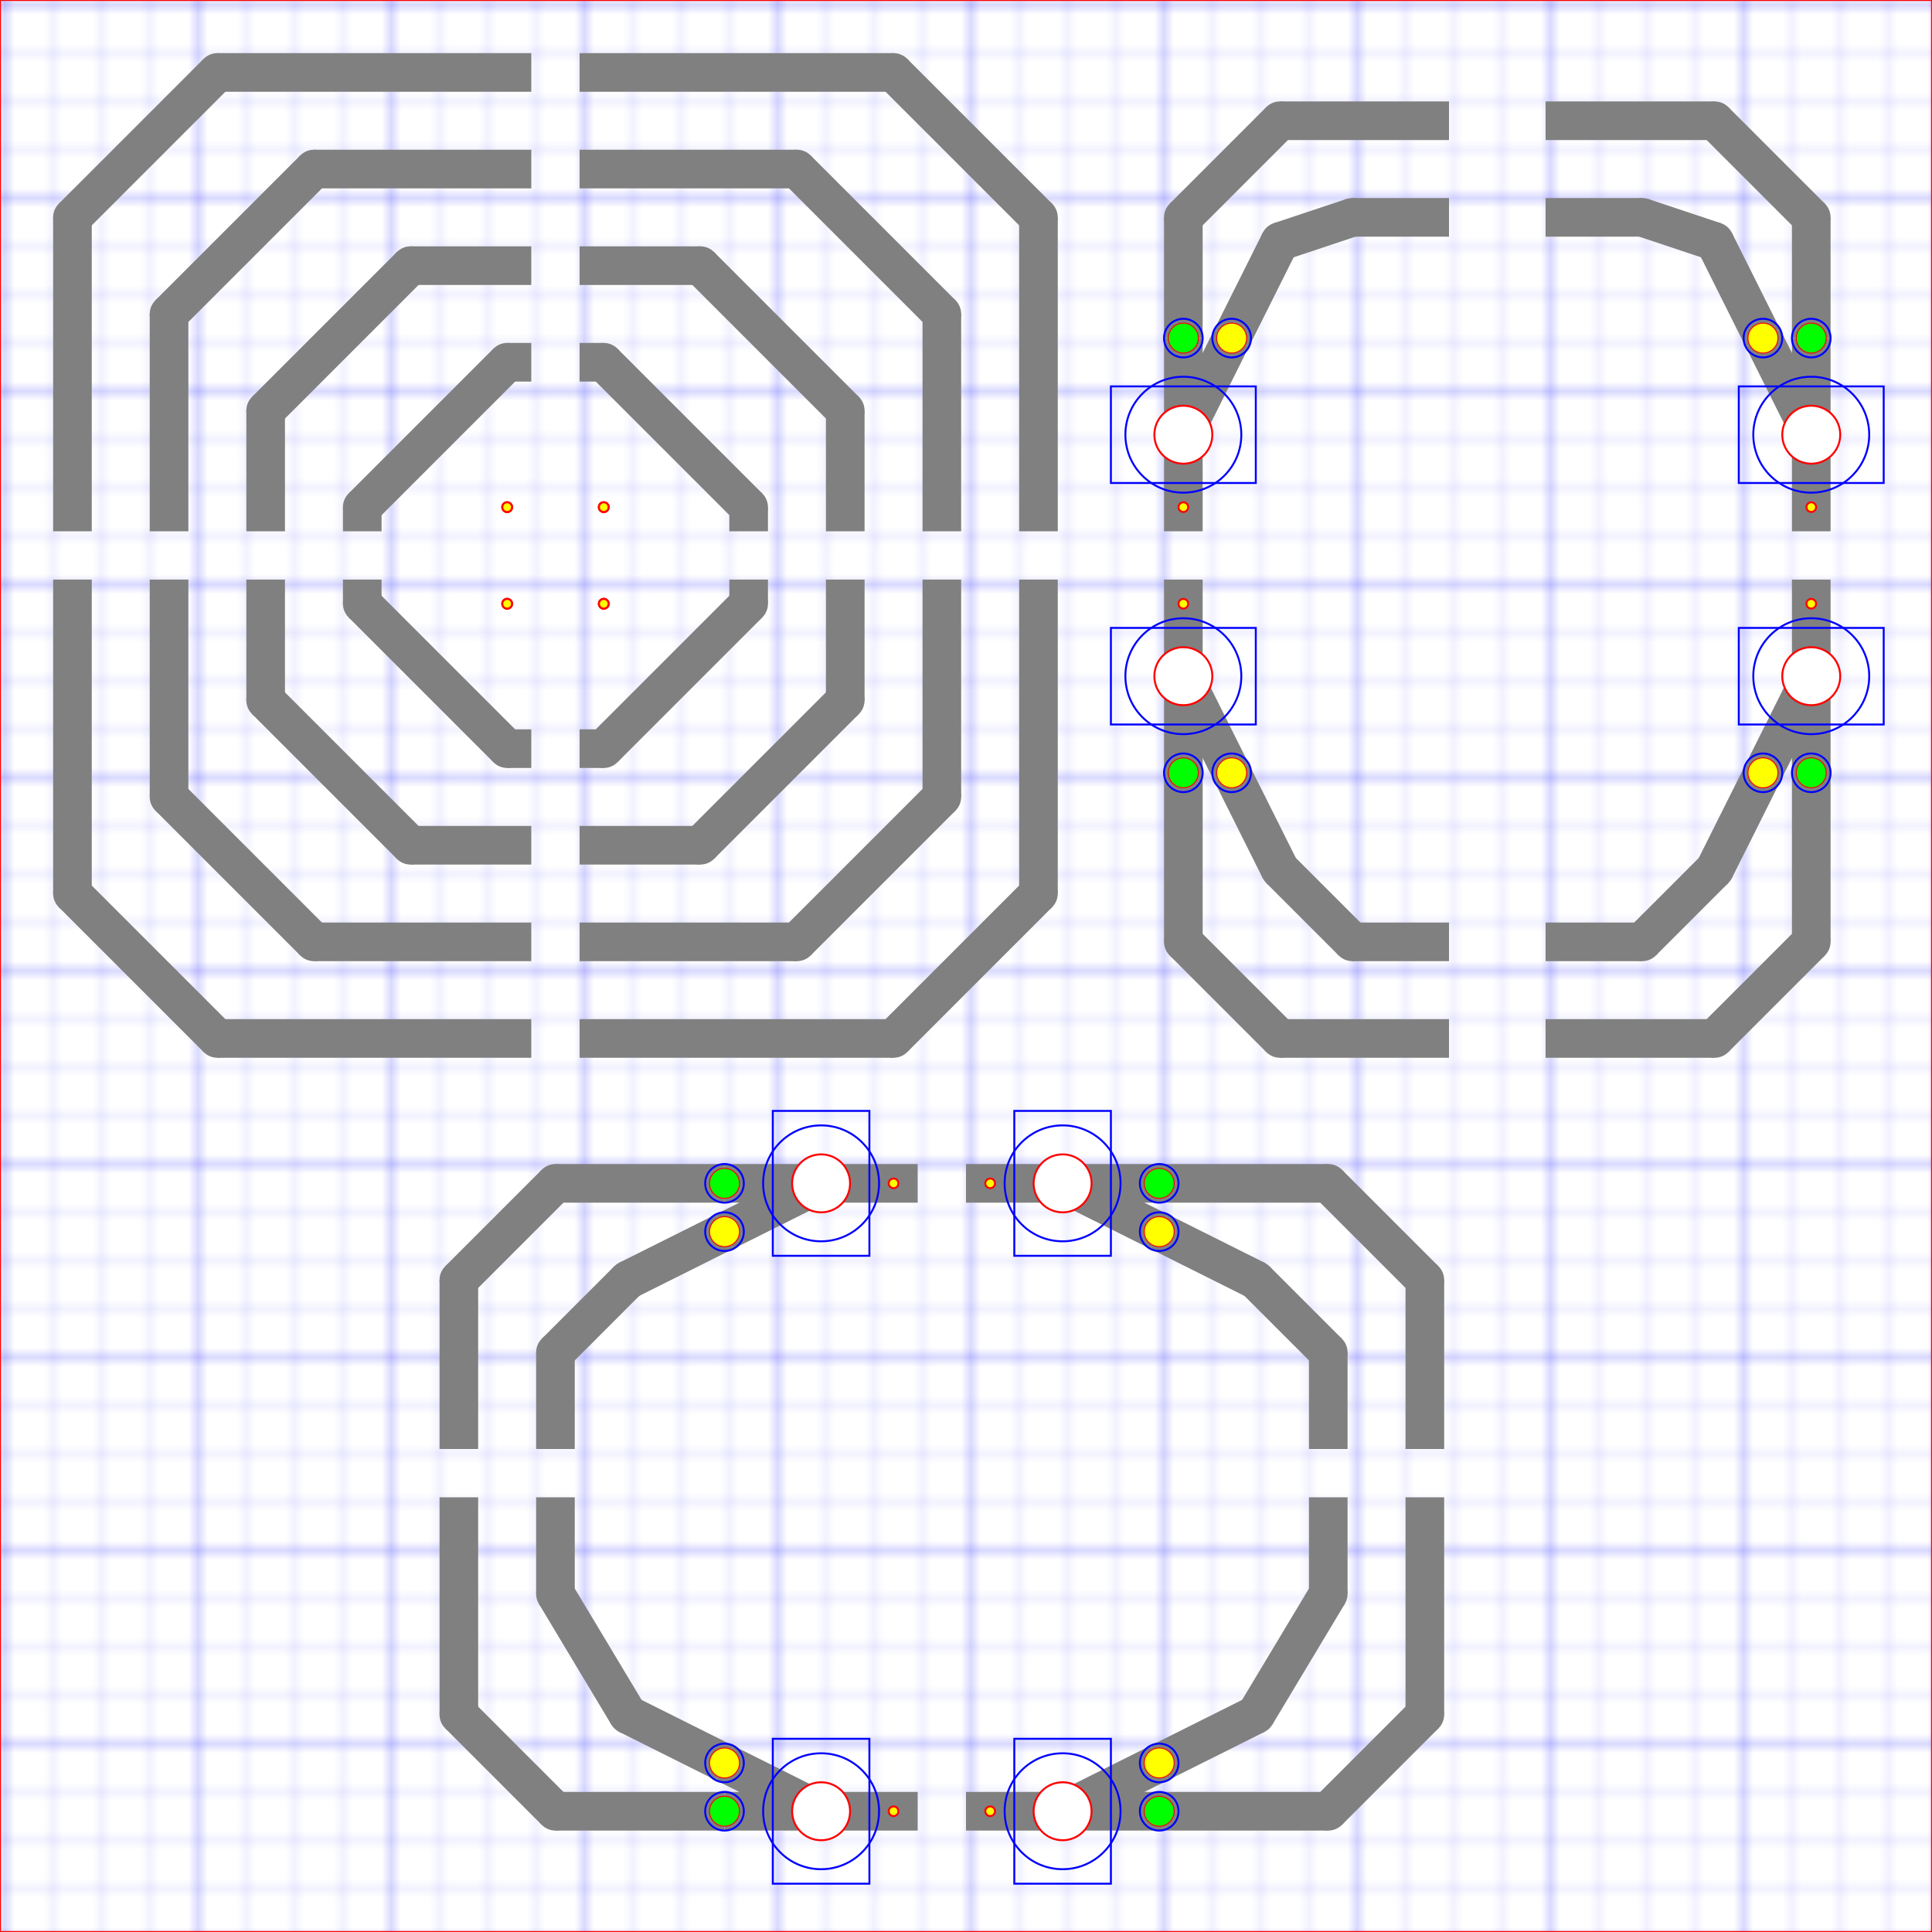 <?xml version="1.0" encoding="utf-8" ?>
<svg baseProfile="full" height="20.0cm" version="1.1" viewBox="0,0,200,200" width="20.0cm" xmlns="http://www.w3.org/2000/svg" xmlns:ev="http://www.w3.org/2001/xml-events" xmlns:inkscape="http://www.inkscape.org/namespaces/inkscape" xmlns:sodipodi="http://sodipodi.sourceforge.net/DTD/sodipodi-0.dtd" xmlns:xlink="http://www.w3.org/1999/xlink"><defs><pattern height="5" id="id5" patternUnits="userSpaceOnUse" width="5"><path d="M 5 0 L 0 0 0 5" fill="none" stroke="rgb(0%,0%,100%)" stroke-width="0.1" /></pattern><pattern height="20" id="id6" patternUnits="userSpaceOnUse" width="20"><rect fill="url(#id5) none" height="20" width="20" x="0" y="0" /><path d="M 20 0 L 0 0 0 20" fill="none" stroke="rgb(0%,0%,100%)" stroke-width="0.2" /></pattern></defs><g inkscape:groupmode="layer" inkscape:label="Grid" sodipodi:insensitive="1"><rect fill="white" height="200" width="200" x="0" y="0" /><rect fill="url(#id6) none" height="200" width="200" x="0" y="0" /></g><g inkscape:groupmode="layer" inkscape:label="Track" sodipodi:insensitive="1"><polyline fill="gray" points="35.5,52.5 35.5,55 39.5,55 39.5,52.5 35.5,52.5" stroke="none" /><polyline fill="gray" points="51.086,36.086 36.086,51.086 38.914,53.914 53.914,38.914 51.086,36.086" stroke="none" /><polyline fill="gray" points="55,35.5 52.5,35.5 52.5,39.5 55,39.5 55,35.5" stroke="none" /><circle cx="37.5" cy="52.5" fill="gray" r="2.0" stroke="none" /><circle cx="52.5" cy="37.5" fill="gray" r="2.0" stroke="none" /><polyline fill="gray" points="75.5,52.5 75.5,55 79.5,55 79.5,52.5 75.5,52.5" stroke="none" /><polyline fill="gray" points="61.086,38.914 76.086,53.914 78.914,51.086 63.914,36.086 61.086,38.914" stroke="none" /><polyline fill="gray" points="60,35.5 62.5,35.5 62.5,39.5 60,39.5 60,35.5" stroke="none" /><circle cx="77.5" cy="52.5" fill="gray" r="2.0" stroke="none" /><circle cx="62.5" cy="37.5" fill="gray" r="2.0" stroke="none" /><polyline fill="gray" points="35.5,62.5 35.5,60 39.5,60 39.5,62.5 35.5,62.5" stroke="none" /><polyline fill="gray" points="53.914,76.086 38.914,61.086 36.086,63.914 51.086,78.914 53.914,76.086" stroke="none" /><polyline fill="gray" points="55,75.5 52.5,75.5 52.5,79.5 55,79.5 55,75.5" stroke="none" /><circle cx="37.5" cy="62.5" fill="gray" r="2.0" stroke="none" /><circle cx="52.5" cy="77.5" fill="gray" r="2.0" stroke="none" /><polyline fill="gray" points="75.5,62.5 75.5,60 79.5,60 79.5,62.5 75.5,62.5" stroke="none" /><polyline fill="gray" points="63.914,78.914 78.914,63.914 76.086,61.086 61.086,76.086 63.914,78.914" stroke="none" /><polyline fill="gray" points="60,75.5 62.5,75.5 62.5,79.5 60,79.5 60,75.5" stroke="none" /><circle cx="77.5" cy="62.5" fill="gray" r="2.0" stroke="none" /><circle cx="62.5" cy="77.5" fill="gray" r="2.0" stroke="none" /><polyline fill="gray" points="25.5,42.5 25.5,55 29.5,55 29.5,42.5 25.5,42.5" stroke="none" /><polyline fill="gray" points="41.086,26.086 26.086,41.086 28.914,43.914 43.914,28.914 41.086,26.086" stroke="none" /><polyline fill="gray" points="55,25.5 42.5,25.5 42.5,29.5 55,29.5 55,25.5" stroke="none" /><circle cx="27.5" cy="42.5" fill="gray" r="2.0" stroke="none" /><circle cx="42.5" cy="27.5" fill="gray" r="2.0" stroke="none" /><polyline fill="gray" points="85.5,42.5 85.5,55 89.5,55 89.5,42.5 85.5,42.5" stroke="none" /><polyline fill="gray" points="71.086,28.914 86.086,43.914 88.914,41.086 73.914,26.086 71.086,28.914" stroke="none" /><polyline fill="gray" points="60,25.5 72.5,25.5 72.5,29.5 60,29.5 60,25.5" stroke="none" /><circle cx="87.5" cy="42.5" fill="gray" r="2.0" stroke="none" /><circle cx="72.5" cy="27.5" fill="gray" r="2.0" stroke="none" /><polyline fill="gray" points="25.5,72.5 25.5,60 29.5,60 29.5,72.5 25.5,72.5" stroke="none" /><polyline fill="gray" points="43.914,86.086 28.914,71.086 26.086,73.914 41.086,88.914 43.914,86.086" stroke="none" /><polyline fill="gray" points="55,85.5 42.5,85.5 42.5,89.5 55,89.5 55,85.5" stroke="none" /><circle cx="27.5" cy="72.5" fill="gray" r="2.0" stroke="none" /><circle cx="42.5" cy="87.5" fill="gray" r="2.0" stroke="none" /><polyline fill="gray" points="85.5,72.5 85.5,60 89.5,60 89.5,72.5 85.5,72.5" stroke="none" /><polyline fill="gray" points="73.914,88.914 88.914,73.914 86.086,71.086 71.086,86.086 73.914,88.914" stroke="none" /><polyline fill="gray" points="60,85.5 72.5,85.5 72.5,89.5 60,89.5 60,85.5" stroke="none" /><circle cx="87.5" cy="72.5" fill="gray" r="2.0" stroke="none" /><circle cx="72.5" cy="87.5" fill="gray" r="2.0" stroke="none" /><polyline fill="gray" points="15.5,32.5 15.5,55 19.5,55 19.5,32.5 15.5,32.5" stroke="none" /><polyline fill="gray" points="31.086,16.086 16.086,31.086 18.914,33.914 33.914,18.914 31.086,16.086" stroke="none" /><polyline fill="gray" points="55,15.5 32.5,15.5 32.5,19.5 55,19.5 55,15.5" stroke="none" /><circle cx="17.5" cy="32.5" fill="gray" r="2.0" stroke="none" /><circle cx="32.5" cy="17.5" fill="gray" r="2.0" stroke="none" /><polyline fill="gray" points="95.5,32.5 95.5,55 99.5,55 99.5,32.5 95.5,32.5" stroke="none" /><polyline fill="gray" points="81.086,18.914 96.086,33.914 98.914,31.086 83.914,16.086 81.086,18.914" stroke="none" /><polyline fill="gray" points="60,15.5 82.5,15.5 82.5,19.5 60,19.5 60,15.5" stroke="none" /><circle cx="97.5" cy="32.5" fill="gray" r="2.0" stroke="none" /><circle cx="82.5" cy="17.5" fill="gray" r="2.0" stroke="none" /><polyline fill="gray" points="15.5,82.5 15.5,60 19.5,60 19.5,82.5 15.5,82.5" stroke="none" /><polyline fill="gray" points="33.914,96.086 18.914,81.086 16.086,83.914 31.086,98.914 33.914,96.086" stroke="none" /><polyline fill="gray" points="55,95.5 32.5,95.5 32.5,99.5 55,99.5 55,95.5" stroke="none" /><circle cx="17.5" cy="82.5" fill="gray" r="2.0" stroke="none" /><circle cx="32.5" cy="97.5" fill="gray" r="2.0" stroke="none" /><polyline fill="gray" points="95.5,82.5 95.5,60 99.5,60 99.5,82.5 95.5,82.5" stroke="none" /><polyline fill="gray" points="83.914,98.914 98.914,83.914 96.086,81.086 81.086,96.086 83.914,98.914" stroke="none" /><polyline fill="gray" points="60,95.5 82.5,95.5 82.5,99.5 60,99.5 60,95.5" stroke="none" /><circle cx="97.5" cy="82.5" fill="gray" r="2.0" stroke="none" /><circle cx="82.5" cy="97.5" fill="gray" r="2.0" stroke="none" /><polyline fill="gray" points="5.5,22.5 5.5,55 9.5,55 9.5,22.5 5.5,22.5" stroke="none" /><polyline fill="gray" points="21.086,6.086 6.086,21.086 8.914,23.914 23.914,8.914 21.086,6.086" stroke="none" /><polyline fill="gray" points="55,5.5 22.5,5.5 22.5,9.5 55,9.5 55,5.5" stroke="none" /><circle cx="7.5" cy="22.5" fill="gray" r="2.0" stroke="none" /><circle cx="22.5" cy="7.5" fill="gray" r="2.0" stroke="none" /><polyline fill="gray" points="105.5,22.5 105.5,55 109.5,55 109.5,22.5 105.5,22.5" stroke="none" /><polyline fill="gray" points="91.086,8.914 106.086,23.914 108.914,21.086 93.914,6.086 91.086,8.914" stroke="none" /><polyline fill="gray" points="60,5.5 92.5,5.5 92.5,9.5 60,9.5 60,5.5" stroke="none" /><circle cx="107.5" cy="22.5" fill="gray" r="2.0" stroke="none" /><circle cx="92.5" cy="7.5" fill="gray" r="2.0" stroke="none" /><polyline fill="gray" points="5.5,92.5 5.5,60 9.5,60 9.5,92.5 5.5,92.5" stroke="none" /><polyline fill="gray" points="23.914,106.086 8.914,91.086 6.086,93.914 21.086,108.914 23.914,106.086" stroke="none" /><polyline fill="gray" points="55,105.5 22.5,105.5 22.5,109.5 55,109.5 55,105.5" stroke="none" /><circle cx="7.5" cy="92.5" fill="gray" r="2.0" stroke="none" /><circle cx="22.5" cy="107.5" fill="gray" r="2.0" stroke="none" /><polyline fill="gray" points="105.5,92.5 105.5,60 109.5,60 109.5,92.5 105.5,92.5" stroke="none" /><polyline fill="gray" points="93.914,108.914 108.914,93.914 106.086,91.086 91.086,106.086 93.914,108.914" stroke="none" /><polyline fill="gray" points="60,105.5 92.5,105.5 92.5,109.5 60,109.5 60,105.5" stroke="none" /><circle cx="107.5" cy="92.5" fill="gray" r="2.0" stroke="none" /><circle cx="92.5" cy="107.5" fill="gray" r="2.0" stroke="none" /><polyline fill="gray" points="129.289,79.106 124.289,69.106 120.711,70.894 125.711,80.894 129.289,79.106" stroke="none" /><polyline fill="gray" points="120.5,80 120.5,60 124.5,60 124.5,80 120.5,80" stroke="none" /><circle cx="122.5" cy="70" fill="white" r="3.0" /><circle cx="122.5" cy="80" fill="white" r="1.5" stroke="none" stroke-width="0.2" /><circle cx="127.5" cy="80" fill="white" r="1.5" stroke="none" stroke-width="0.2" /><circle cx="132.5" cy="107.5" fill="gray" r="2.0" stroke="none" /><circle cx="140" cy="97.5" fill="gray" r="2.0" stroke="none" /><circle cx="122.5" cy="97.5" fill="gray" r="2.0" stroke="none" /><circle cx="132.5" cy="90" fill="gray" r="2.0" stroke="none" /><polyline fill="gray" points="134.289,89.106 129.289,79.106 125.711,80.894 130.711,90.894 134.289,89.106" stroke="none" /><polyline fill="gray" points="141.414,96.086 133.914,88.586 131.086,91.414 138.586,98.914 141.414,96.086" stroke="none" /><polyline fill="gray" points="150,95.5 140,95.5 140,99.5 150,99.5 150,95.5" stroke="none" /><polyline fill="gray" points="120.5,97.5 120.5,80 124.5,80 124.5,97.5 120.5,97.5" stroke="none" /><polyline fill="gray" points="133.914,106.086 123.914,96.086 121.086,98.914 131.086,108.914 133.914,106.086" stroke="none" /><polyline fill="gray" points="150,105.5 132.5,105.5 132.5,109.5 150,109.5 150,105.5" stroke="none" /><polyline fill="gray" points="184.289,80.894 189.289,70.894 185.711,69.106 180.711,79.106 184.289,80.894" stroke="none" /><polyline fill="gray" points="185.5,80 185.5,60 189.5,60 189.5,80 185.5,80" stroke="none" /><circle cx="187.5" cy="70" fill="white" r="3.0" /><circle cx="187.5" cy="80" fill="white" r="1.5" stroke="none" stroke-width="0.2" /><circle cx="182.5" cy="80" fill="white" r="1.5" stroke="none" stroke-width="0.2" /><circle cx="177.5" cy="107.5" fill="gray" r="2.0" stroke="none" /><circle cx="170" cy="97.5" fill="gray" r="2.0" stroke="none" /><circle cx="187.5" cy="97.5" fill="gray" r="2.0" stroke="none" /><circle cx="177.5" cy="90" fill="gray" r="2.0" stroke="none" /><polyline fill="gray" points="179.289,90.894 184.289,80.894 180.711,79.106 175.711,89.106 179.289,90.894" stroke="none" /><polyline fill="gray" points="171.414,98.914 178.914,91.414 176.086,88.586 168.586,96.086 171.414,98.914" stroke="none" /><polyline fill="gray" points="160,95.5 170,95.5 170,99.5 160,99.5 160,95.5" stroke="none" /><polyline fill="gray" points="185.5,97.5 185.5,80 189.5,80 189.5,97.5 185.5,97.5" stroke="none" /><polyline fill="gray" points="178.914,108.914 188.914,98.914 186.086,96.086 176.086,106.086 178.914,108.914" stroke="none" /><polyline fill="gray" points="160,105.5 177.5,105.5 177.5,109.5 160,109.5 160,105.5" stroke="none" /><polyline fill="gray" points="125.711,34.106 120.711,44.106 124.289,45.894 129.289,35.894 125.711,34.106" stroke="none" /><polyline fill="gray" points="120.5,35 120.5,55 124.5,55 124.5,35 120.5,35" stroke="none" /><circle cx="122.5" cy="45" fill="white" r="3.0" /><circle cx="122.5" cy="35" fill="white" r="1.5" stroke="none" stroke-width="0.2" /><circle cx="127.5" cy="35" fill="white" r="1.5" stroke="none" stroke-width="0.2" /><circle cx="132.5" cy="12.5" fill="gray" r="2.0" stroke="none" /><circle cx="140" cy="22.5" fill="gray" r="2.0" stroke="none" /><circle cx="122.5" cy="22.5" fill="gray" r="2.0" stroke="none" /><circle cx="132.5" cy="25" fill="gray" r="2.0" stroke="none" /><polyline fill="gray" points="130.711,24.106 125.711,34.106 129.289,35.894 134.289,25.894 130.711,24.106" stroke="none" /><polyline fill="gray" points="139.368,20.603 131.868,23.103 133.132,26.897 140.632,24.397 139.368,20.603" stroke="none" /><polyline fill="gray" points="150,20.5 140,20.5 140,24.5 150,24.5 150,20.5" stroke="none" /><polyline fill="gray" points="120.5,22.5 120.5,35 124.5,35 124.5,22.5 120.5,22.5" stroke="none" /><polyline fill="gray" points="131.086,11.086 121.086,21.086 123.914,23.914 133.914,13.914 131.086,11.086" stroke="none" /><polyline fill="gray" points="150,10.5 132.5,10.5 132.5,14.5 150,14.5 150,10.5" stroke="none" /><polyline fill="gray" points="180.711,35.894 185.711,45.894 189.289,44.106 184.289,34.106 180.711,35.894" stroke="none" /><polyline fill="gray" points="185.5,35 185.5,55 189.5,55 189.5,35 185.5,35" stroke="none" /><circle cx="187.5" cy="45" fill="white" r="3.0" /><circle cx="187.5" cy="35" fill="white" r="1.5" stroke="none" stroke-width="0.2" /><circle cx="182.5" cy="35" fill="white" r="1.5" stroke="none" stroke-width="0.2" /><circle cx="177.5" cy="12.5" fill="gray" r="2.0" stroke="none" /><circle cx="170" cy="22.5" fill="gray" r="2.0" stroke="none" /><circle cx="187.5" cy="22.5" fill="gray" r="2.0" stroke="none" /><circle cx="177.5" cy="25" fill="gray" r="2.0" stroke="none" /><polyline fill="gray" points="175.711,25.894 180.711,35.894 184.289,34.106 179.289,24.106 175.711,25.894" stroke="none" /><polyline fill="gray" points="169.368,24.397 176.868,26.897 178.132,23.103 170.632,20.603 169.368,24.397" stroke="none" /><polyline fill="gray" points="160,20.5 170,20.5 170,24.5 160,24.5 160,20.5" stroke="none" /><polyline fill="gray" points="185.5,22.5 185.5,35 189.5,35 189.5,22.5 185.5,22.5" stroke="none" /><polyline fill="gray" points="176.086,13.914 186.086,23.914 188.914,21.086 178.914,11.086 176.086,13.914" stroke="none" /><polyline fill="gray" points="160,10.5 177.5,10.5 177.5,14.5 160,14.5 160,10.5" stroke="none" /><polyline fill="gray" points="120.894,125.711 110.894,120.711 109.106,124.289 119.106,129.289 120.894,125.711" stroke="none" /><polyline fill="gray" points="120,120.5 100,120.5 100,124.5 120,124.5 120,120.5" stroke="none" /><circle cx="110" cy="122.5" fill="white" r="3.0" /><circle cx="120" cy="122.5" fill="white" r="1.5" stroke="none" stroke-width="0.2" /><circle cx="120" cy="127.5" fill="white" r="1.5" stroke="none" stroke-width="0.2" /><circle cx="147.5" cy="132.5" fill="gray" r="2.0" stroke="none" /><circle cx="137.5" cy="140" fill="gray" r="2.0" stroke="none" /><circle cx="137.5" cy="122.5" fill="gray" r="2.0" stroke="none" /><circle cx="130" cy="132.5" fill="gray" r="2.0" stroke="none" /><polyline fill="gray" points="130.894,130.711 120.894,125.711 119.106,129.289 129.106,134.289 130.894,130.711" stroke="none" /><polyline fill="gray" points="138.914,138.586 131.414,131.086 128.586,133.914 136.086,141.414 138.914,138.586" stroke="none" /><polyline fill="gray" points="135.5,150 135.5,140 139.5,140 139.5,150 135.5,150" stroke="none" /><polyline fill="gray" points="137.5,120.5 120,120.5 120,124.5 137.5,124.5 137.5,120.5" stroke="none" /><polyline fill="gray" points="148.914,131.086 138.914,121.086 136.086,123.914 146.086,133.914 148.914,131.086" stroke="none" /><polyline fill="gray" points="145.5,150 145.5,132.5 149.5,132.5 149.5,150 145.5,150" stroke="none" /><polyline fill="gray" points="119.106,180.711 109.106,185.711 110.894,189.289 120.894,184.289 119.106,180.711" stroke="none" /><polyline fill="gray" points="120,185.5 100,185.5 100,189.5 120,189.5 120,185.5" stroke="none" /><circle cx="110" cy="187.5" fill="white" r="3.0" /><circle cx="120" cy="187.5" fill="white" r="1.5" stroke="none" stroke-width="0.2" /><circle cx="120" cy="182.5" fill="white" r="1.5" stroke="none" stroke-width="0.2" /><circle cx="147.5" cy="177.5" fill="gray" r="2.0" stroke="none" /><circle cx="137.5" cy="165" fill="gray" r="2.0" stroke="none" /><circle cx="137.5" cy="187.5" fill="gray" r="2.0" stroke="none" /><circle cx="130" cy="177.5" fill="gray" r="2.0" stroke="none" /><polyline fill="gray" points="129.106,175.711 119.106,180.711 120.894,184.289 130.894,179.289 129.106,175.711" stroke="none" /><polyline fill="gray" points="135.785,163.971 128.285,176.471 131.715,178.529 139.215,166.029 135.785,163.971" stroke="none" /><polyline fill="gray" points="135.5,155 135.5,165 139.5,165 139.5,155 135.5,155" stroke="none" /><polyline fill="gray" points="137.5,185.5 120,185.5 120,189.5 137.5,189.5 137.5,185.5" stroke="none" /><polyline fill="gray" points="146.086,176.086 136.086,186.086 138.914,188.914 148.914,178.914 146.086,176.086" stroke="none" /><polyline fill="gray" points="145.5,155 145.5,177.5 149.5,177.5 149.5,155 145.5,155" stroke="none" /><polyline fill="gray" points="75.894,129.289 85.894,124.289 84.106,120.711 74.106,125.711 75.894,129.289" stroke="none" /><polyline fill="gray" points="75,120.5 95,120.5 95,124.5 75,124.5 75,120.5" stroke="none" /><circle cx="85" cy="122.5" fill="white" r="3.0" /><circle cx="75" cy="122.5" fill="white" r="1.5" stroke="none" stroke-width="0.2" /><circle cx="75" cy="127.5" fill="white" r="1.5" stroke="none" stroke-width="0.2" /><circle cx="47.5" cy="132.5" fill="gray" r="2.0" stroke="none" /><circle cx="57.5" cy="140" fill="gray" r="2.0" stroke="none" /><circle cx="57.5" cy="122.5" fill="gray" r="2.0" stroke="none" /><circle cx="65" cy="132.5" fill="gray" r="2.0" stroke="none" /><polyline fill="gray" points="65.894,134.289 75.894,129.289 74.106,125.711 64.106,130.711 65.894,134.289" stroke="none" /><polyline fill="gray" points="58.914,141.414 66.414,133.914 63.586,131.086 56.086,138.586 58.914,141.414" stroke="none" /><polyline fill="gray" points="55.5,150 55.5,140 59.5,140 59.5,150 55.5,150" stroke="none" /><polyline fill="gray" points="57.5,120.5 75,120.5 75,124.5 57.5,124.5 57.5,120.5" stroke="none" /><polyline fill="gray" points="48.914,133.914 58.914,123.914 56.086,121.086 46.086,131.086 48.914,133.914" stroke="none" /><polyline fill="gray" points="45.5,150 45.5,132.5 49.5,132.5 49.5,150 45.5,150" stroke="none" /><polyline fill="gray" points="74.106,184.289 84.106,189.289 85.894,185.711 75.894,180.711 74.106,184.289" stroke="none" /><polyline fill="gray" points="75,185.5 95,185.5 95,189.5 75,189.5 75,185.5" stroke="none" /><circle cx="85" cy="187.5" fill="white" r="3.0" /><circle cx="75" cy="187.5" fill="white" r="1.5" stroke="none" stroke-width="0.2" /><circle cx="75" cy="182.5" fill="white" r="1.5" stroke="none" stroke-width="0.2" /><circle cx="47.5" cy="177.5" fill="gray" r="2.0" stroke="none" /><circle cx="57.5" cy="165" fill="gray" r="2.0" stroke="none" /><circle cx="57.5" cy="187.5" fill="gray" r="2.0" stroke="none" /><circle cx="65" cy="177.5" fill="gray" r="2.0" stroke="none" /><polyline fill="gray" points="64.106,179.289 74.106,184.289 75.894,180.711 65.894,175.711 64.106,179.289" stroke="none" /><polyline fill="gray" points="55.785,166.029 63.285,178.529 66.715,176.471 59.215,163.971 55.785,166.029" stroke="none" /><polyline fill="gray" points="55.5,155 55.5,165 59.5,165 59.5,155 55.5,155" stroke="none" /><polyline fill="gray" points="57.5,185.5 75,185.5 75,189.5 57.5,189.5 57.5,185.5" stroke="none" /><polyline fill="gray" points="46.086,178.914 56.086,188.914 58.914,186.086 48.914,176.086 46.086,178.914" stroke="none" /><polyline fill="gray" points="45.5,155 45.5,177.5 49.5,177.5 49.5,155 45.5,155" stroke="none" /></g><g inkscape:groupmode="layer" inkscape:label="Cut" sodipodi:insensitive="1"><circle cx="122.5" cy="70" fill="none" r="3.0" stroke="red" stroke-width="0.2" /><circle cx="122.5" cy="70" fill="none" r="6.0" stroke="blue" stroke-width="0.2" /><rect fill="none" height="10" stroke="blue" stroke-width="0.2" width="15" x="115.0" y="65" /><circle cx="122.5" cy="80" fill="none" r="1.5" stroke="red" stroke-width="0.2" /><circle cx="122.5" cy="80" fill="none" r="2.0" stroke="blue" stroke-width="0.2" /><circle cx="127.5" cy="80" fill="none" r="1.5" stroke="red" stroke-width="0.2" /><circle cx="127.5" cy="80" fill="none" r="2.0" stroke="blue" stroke-width="0.2" /><circle cx="187.5" cy="70" fill="none" r="3.0" stroke="red" stroke-width="0.2" /><circle cx="187.5" cy="70" fill="none" r="6.0" stroke="blue" stroke-width="0.2" /><rect fill="none" height="10" stroke="blue" stroke-width="0.2" width="15" x="180.0" y="65" /><circle cx="187.5" cy="80" fill="none" r="1.5" stroke="red" stroke-width="0.2" /><circle cx="187.5" cy="80" fill="none" r="2.0" stroke="blue" stroke-width="0.2" /><circle cx="182.5" cy="80" fill="none" r="1.5" stroke="red" stroke-width="0.2" /><circle cx="182.5" cy="80" fill="none" r="2.0" stroke="blue" stroke-width="0.2" /><circle cx="122.5" cy="45" fill="none" r="3.0" stroke="red" stroke-width="0.2" /><circle cx="122.5" cy="45" fill="none" r="6.0" stroke="blue" stroke-width="0.2" /><rect fill="none" height="10" stroke="blue" stroke-width="0.2" width="15" x="115.0" y="40" /><circle cx="122.5" cy="35" fill="none" r="1.5" stroke="red" stroke-width="0.2" /><circle cx="122.5" cy="35" fill="none" r="2.0" stroke="blue" stroke-width="0.2" /><circle cx="127.5" cy="35" fill="none" r="1.5" stroke="red" stroke-width="0.2" /><circle cx="127.5" cy="35" fill="none" r="2.0" stroke="blue" stroke-width="0.2" /><circle cx="187.5" cy="45" fill="none" r="3.0" stroke="red" stroke-width="0.2" /><circle cx="187.5" cy="45" fill="none" r="6.0" stroke="blue" stroke-width="0.2" /><rect fill="none" height="10" stroke="blue" stroke-width="0.2" width="15" x="180.0" y="40" /><circle cx="187.5" cy="35" fill="none" r="1.5" stroke="red" stroke-width="0.2" /><circle cx="187.5" cy="35" fill="none" r="2.0" stroke="blue" stroke-width="0.2" /><circle cx="182.5" cy="35" fill="none" r="1.5" stroke="red" stroke-width="0.2" /><circle cx="182.5" cy="35" fill="none" r="2.0" stroke="blue" stroke-width="0.2" /><circle cx="110" cy="122.5" fill="none" r="3.0" stroke="red" stroke-width="0.2" /><circle cx="110" cy="122.5" fill="none" r="6.0" stroke="blue" stroke-width="0.2" /><rect fill="none" height="15" stroke="blue" stroke-width="0.2" width="10" x="105" y="115.0" /><circle cx="120" cy="122.5" fill="none" r="1.5" stroke="red" stroke-width="0.2" /><circle cx="120" cy="122.5" fill="none" r="2.0" stroke="blue" stroke-width="0.2" /><circle cx="120" cy="127.5" fill="none" r="1.5" stroke="red" stroke-width="0.2" /><circle cx="120" cy="127.5" fill="none" r="2.0" stroke="blue" stroke-width="0.2" /><circle cx="110" cy="187.5" fill="none" r="3.0" stroke="red" stroke-width="0.2" /><circle cx="110" cy="187.5" fill="none" r="6.0" stroke="blue" stroke-width="0.2" /><rect fill="none" height="15" stroke="blue" stroke-width="0.2" width="10" x="105" y="180.0" /><circle cx="120" cy="187.5" fill="none" r="1.5" stroke="red" stroke-width="0.2" /><circle cx="120" cy="187.5" fill="none" r="2.0" stroke="blue" stroke-width="0.2" /><circle cx="120" cy="182.5" fill="none" r="1.5" stroke="red" stroke-width="0.2" /><circle cx="120" cy="182.5" fill="none" r="2.0" stroke="blue" stroke-width="0.2" /><circle cx="85" cy="122.5" fill="none" r="3.0" stroke="red" stroke-width="0.2" /><circle cx="85" cy="122.5" fill="none" r="6.0" stroke="blue" stroke-width="0.2" /><rect fill="none" height="15" stroke="blue" stroke-width="0.2" width="10" x="80" y="115.0" /><circle cx="75" cy="122.5" fill="none" r="1.5" stroke="red" stroke-width="0.2" /><circle cx="75" cy="122.5" fill="none" r="2.0" stroke="blue" stroke-width="0.2" /><circle cx="75" cy="127.5" fill="none" r="1.5" stroke="red" stroke-width="0.2" /><circle cx="75" cy="127.5" fill="none" r="2.0" stroke="blue" stroke-width="0.2" /><circle cx="85" cy="187.5" fill="none" r="3.0" stroke="red" stroke-width="0.2" /><circle cx="85" cy="187.5" fill="none" r="6.0" stroke="blue" stroke-width="0.2" /><rect fill="none" height="15" stroke="blue" stroke-width="0.2" width="10" x="80" y="180.0" /><circle cx="75" cy="187.5" fill="none" r="1.5" stroke="red" stroke-width="0.2" /><circle cx="75" cy="187.5" fill="none" r="2.0" stroke="blue" stroke-width="0.2" /><circle cx="75" cy="182.5" fill="none" r="1.5" stroke="red" stroke-width="0.2" /><circle cx="75" cy="182.5" fill="none" r="2.0" stroke="blue" stroke-width="0.2" /></g><g inkscape:groupmode="layer" inkscape:label="Led" sodipodi:insensitive="1"><circle cx="52.5" cy="52.5" fill="yellow" r="0.5" stroke="red" stroke-width="0.2" /><circle cx="62.5" cy="52.5" fill="yellow" r="0.5" stroke="red" stroke-width="0.2" /><circle cx="52.5" cy="62.5" fill="yellow" r="0.5" stroke="red" stroke-width="0.2" /><circle cx="62.5" cy="62.5" fill="yellow" r="0.5" stroke="red" stroke-width="0.2" /><circle cx="52.5" cy="52.5" fill="yellow" r="0.5" stroke="red" stroke-width="0.2" /><circle cx="62.5" cy="52.5" fill="yellow" r="0.5" stroke="red" stroke-width="0.2" /><circle cx="52.5" cy="62.5" fill="yellow" r="0.5" stroke="red" stroke-width="0.2" /><circle cx="62.5" cy="62.5" fill="yellow" r="0.5" stroke="red" stroke-width="0.2" /><circle cx="52.5" cy="52.5" fill="yellow" r="0.5" stroke="red" stroke-width="0.2" /><circle cx="62.5" cy="52.5" fill="yellow" r="0.5" stroke="red" stroke-width="0.2" /><circle cx="52.5" cy="62.5" fill="yellow" r="0.5" stroke="red" stroke-width="0.2" /><circle cx="62.5" cy="62.5" fill="yellow" r="0.5" stroke="red" stroke-width="0.2" /><circle cx="52.5" cy="52.5" fill="yellow" r="0.5" stroke="red" stroke-width="0.2" /><circle cx="62.5" cy="52.5" fill="yellow" r="0.5" stroke="red" stroke-width="0.2" /><circle cx="52.5" cy="62.5" fill="yellow" r="0.5" stroke="red" stroke-width="0.2" /><circle cx="62.5" cy="62.5" fill="yellow" r="0.5" stroke="red" stroke-width="0.2" /><circle cx="122.5" cy="62.5" fill="yellow" r="0.5" stroke="red" stroke-width="0.2" /><circle cx="187.5" cy="62.5" fill="yellow" r="0.5" stroke="red" stroke-width="0.2" /><circle cx="122.5" cy="52.5" fill="yellow" r="0.5" stroke="red" stroke-width="0.2" /><circle cx="187.5" cy="52.5" fill="yellow" r="0.5" stroke="red" stroke-width="0.2" /><circle cx="102.5" cy="122.5" fill="yellow" r="0.5" stroke="red" stroke-width="0.2" /><circle cx="102.5" cy="187.5" fill="yellow" r="0.5" stroke="red" stroke-width="0.2" /><circle cx="92.5" cy="122.5" fill="yellow" r="0.5" stroke="red" stroke-width="0.2" /><circle cx="92.5" cy="187.5" fill="yellow" r="0.5" stroke="red" stroke-width="0.2" /><circle cx="122.5" cy="80" fill="lime" r="1.5" /><circle cx="127.5" cy="80" fill="yellow" r="1.5" /><circle cx="187.5" cy="80" fill="lime" r="1.5" /><circle cx="182.5" cy="80" fill="yellow" r="1.5" /><circle cx="122.5" cy="35" fill="lime" r="1.5" /><circle cx="127.5" cy="35" fill="yellow" r="1.5" /><circle cx="187.5" cy="35" fill="lime" r="1.5" /><circle cx="182.5" cy="35" fill="yellow" r="1.5" /><circle cx="120" cy="122.5" fill="lime" r="1.5" /><circle cx="120" cy="127.5" fill="yellow" r="1.5" /><circle cx="120" cy="187.5" fill="lime" r="1.5" /><circle cx="120" cy="182.5" fill="yellow" r="1.5" /><circle cx="75" cy="122.5" fill="lime" r="1.5" /><circle cx="75" cy="127.5" fill="yellow" r="1.5" /><circle cx="75" cy="187.5" fill="lime" r="1.5" /><circle cx="75" cy="182.5" fill="yellow" r="1.5" /></g><g inkscape:groupmode="layer" inkscape:label="Outs" sodipodi:insensitive="1"><rect fill="none" height="200" stroke="red" stroke-width="0.2" width="200" x="0" y="0" /></g></svg>